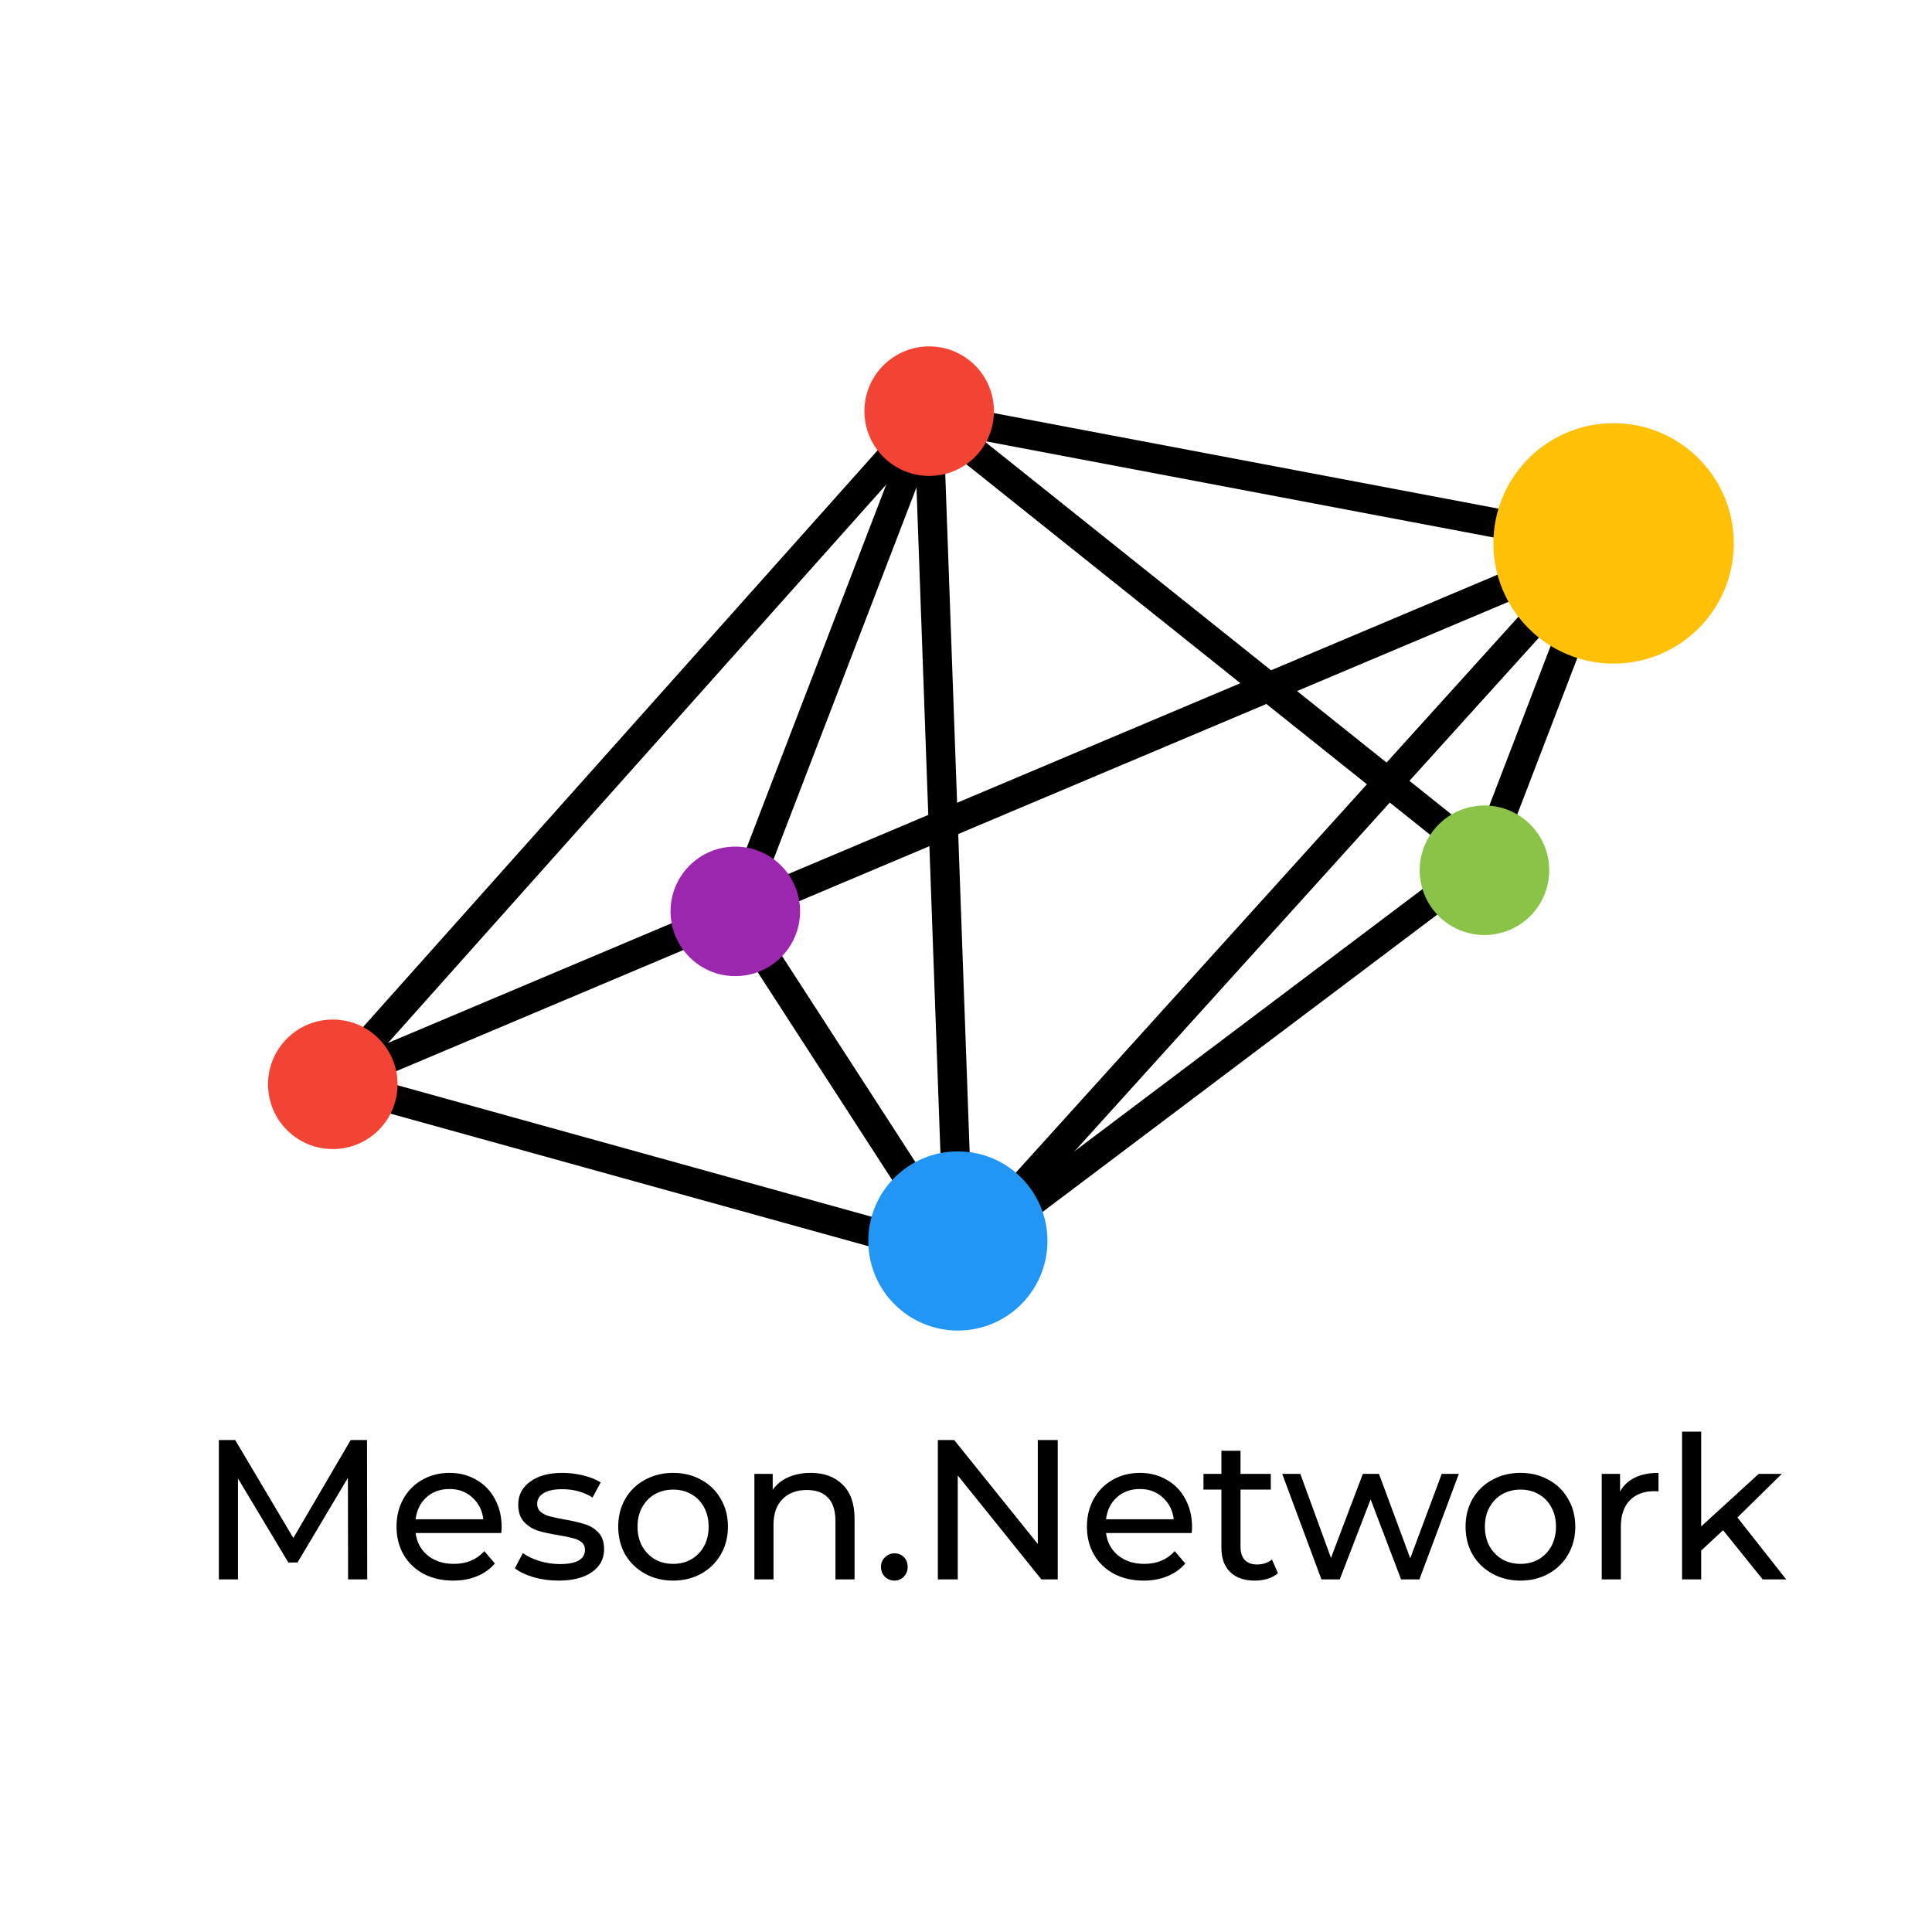<svg width="937" height="937" viewBox="0 0 937 937" fill="none" xmlns="http://www.w3.org/2000/svg">
<g filter="url(#filter0_b_5_462)">
<rect width="937" height="937" fill="white"/>
<path d="M168.825 766L168.728 716.742L144.292 757.79H139.849L115.414 717.032V766H106.141V698.391H114.061L142.264 745.91L170.08 698.391H178L178.097 766H168.825ZM243.299 740.695C243.299 741.403 243.235 742.337 243.106 743.496H201.575C202.154 748.003 204.118 751.641 207.466 754.41C210.879 757.114 215.096 758.466 220.119 758.466C226.236 758.466 231.162 756.406 234.896 752.285L240.015 758.273C237.697 760.978 234.8 763.038 231.323 764.455C227.91 765.871 224.079 766.58 219.829 766.58C214.42 766.58 209.623 765.485 205.438 763.296C201.253 761.042 198.001 757.919 195.683 753.927C193.429 749.935 192.302 745.427 192.302 740.405C192.302 735.447 193.397 730.972 195.586 726.98C197.84 722.988 200.898 719.897 204.762 717.708C208.69 715.454 213.1 714.327 217.994 714.327C222.887 714.327 227.234 715.454 231.033 717.708C234.896 719.897 237.89 722.988 240.015 726.98C242.204 730.972 243.299 735.544 243.299 740.695ZM217.994 722.151C213.551 722.151 209.816 723.503 206.79 726.207C203.828 728.912 202.09 732.453 201.575 736.831H234.413C233.898 732.517 232.127 729.008 229.101 726.304C226.139 723.535 222.437 722.151 217.994 722.151ZM270.855 766.58C266.67 766.58 262.645 766.032 258.782 764.938C254.919 763.779 251.892 762.33 249.703 760.591L253.566 753.251C255.82 754.861 258.557 756.148 261.776 757.114C264.996 758.08 268.247 758.563 271.531 758.563C279.644 758.563 283.701 756.245 283.701 751.609C283.701 750.064 283.154 748.84 282.059 747.939C280.964 747.037 279.58 746.393 277.906 746.007C276.296 745.556 273.978 745.073 270.952 744.558C266.831 743.914 263.45 743.174 260.81 742.337C258.235 741.5 256.013 740.083 254.146 738.087C252.279 736.091 251.345 733.29 251.345 729.684C251.345 725.048 253.277 721.346 257.14 718.577C261.003 715.744 266.187 714.327 272.69 714.327C276.103 714.327 279.516 714.746 282.928 715.583C286.341 716.42 289.142 717.547 291.331 718.963L287.371 726.304C283.186 723.599 278.26 722.247 272.594 722.247C268.666 722.247 265.672 722.891 263.611 724.179C261.551 725.467 260.521 727.173 260.521 729.298C260.521 730.972 261.1 732.292 262.259 733.258C263.418 734.224 264.835 734.932 266.509 735.383C268.247 735.833 270.662 736.349 273.753 736.928C277.874 737.636 281.19 738.409 283.701 739.246C286.276 740.019 288.466 741.371 290.269 743.303C292.071 745.234 292.973 747.939 292.973 751.416C292.973 756.052 290.977 759.754 286.985 762.523C283.057 765.227 277.68 766.58 270.855 766.58ZM326.486 766.58C321.399 766.58 316.827 765.453 312.771 763.199C308.714 760.945 305.527 757.855 303.209 753.927C300.955 749.935 299.828 745.427 299.828 740.405C299.828 735.383 300.955 730.908 303.209 726.98C305.527 722.988 308.714 719.897 312.771 717.708C316.827 715.454 321.399 714.327 326.486 714.327C331.572 714.327 336.112 715.454 340.104 717.708C344.161 719.897 347.316 722.988 349.569 726.98C351.887 730.908 353.046 735.383 353.046 740.405C353.046 745.427 351.887 749.935 349.569 753.927C347.316 757.855 344.161 760.945 340.104 763.199C336.112 765.453 331.572 766.58 326.486 766.58ZM326.486 758.466C329.769 758.466 332.699 757.726 335.275 756.245C337.915 754.7 339.975 752.575 341.456 749.87C342.937 747.102 343.678 743.947 343.678 740.405C343.678 736.864 342.937 733.741 341.456 731.036C339.975 728.268 337.915 726.143 335.275 724.662C332.699 723.181 329.769 722.44 326.486 722.44C323.202 722.44 320.24 723.181 317.6 724.662C315.024 726.143 312.964 728.268 311.418 731.036C309.937 733.741 309.197 736.864 309.197 740.405C309.197 743.947 309.937 747.102 311.418 749.87C312.964 752.575 315.024 754.7 317.6 756.245C320.24 757.726 323.202 758.466 326.486 758.466ZM393.203 714.327C399.706 714.327 404.857 716.227 408.656 720.026C412.52 723.76 414.451 729.266 414.451 736.542V766H405.179V737.604C405.179 732.646 403.988 728.912 401.606 726.4C399.223 723.889 395.811 722.634 391.368 722.634C386.345 722.634 382.385 724.114 379.488 727.076C376.59 729.974 375.142 734.159 375.142 739.632V766H365.869V714.81H374.755V722.537C376.622 719.897 379.134 717.869 382.289 716.452C385.508 715.036 389.146 714.327 393.203 714.327ZM433.833 766.58C432.03 766.58 430.484 765.968 429.196 764.744C427.909 763.457 427.265 761.847 427.265 759.915C427.265 758.048 427.909 756.503 429.196 755.279C430.484 753.991 432.03 753.347 433.833 753.347C435.635 753.347 437.149 753.959 438.372 755.183C439.595 756.406 440.207 757.983 440.207 759.915C440.207 761.847 439.563 763.457 438.275 764.744C437.052 765.968 435.571 766.58 433.833 766.58ZM512.99 698.391V766H505.07L464.504 715.583V766H454.846V698.391H462.766L503.331 748.808V698.391H512.99ZM578.138 740.695C578.138 741.403 578.074 742.337 577.945 743.496H536.414C536.993 748.003 538.957 751.641 542.305 754.41C545.718 757.114 549.935 758.466 554.958 758.466C561.075 758.466 566.001 756.406 569.735 752.285L574.854 758.273C572.536 760.978 569.639 763.038 566.162 764.455C562.749 765.871 558.918 766.58 554.668 766.58C549.259 766.58 544.462 765.485 540.277 763.296C536.092 761.042 532.84 757.919 530.522 753.927C528.268 749.935 527.142 745.427 527.142 740.405C527.142 735.447 528.236 730.972 530.425 726.98C532.679 722.988 535.738 719.897 539.601 717.708C543.529 715.454 547.939 714.327 552.833 714.327C557.727 714.327 562.073 715.454 565.872 717.708C569.735 719.897 572.729 722.988 574.854 726.98C577.044 730.972 578.138 735.544 578.138 740.695ZM552.833 722.151C548.39 722.151 544.656 723.503 541.629 726.207C538.667 728.912 536.929 732.453 536.414 736.831H569.252C568.737 732.517 566.967 729.008 563.94 726.304C560.978 723.535 557.276 722.151 552.833 722.151ZM619.796 763.006C618.443 764.165 616.769 765.066 614.773 765.71C612.777 766.29 610.717 766.58 608.592 766.58C603.441 766.58 599.448 765.195 596.615 762.426C593.782 759.658 592.366 755.698 592.366 750.546V722.44H583.673V714.81H592.366V703.606H601.638V714.81H616.319V722.44H601.638V750.16C601.638 752.929 602.314 755.054 603.666 756.535C605.083 758.016 607.079 758.756 609.654 758.756C612.487 758.756 614.902 757.951 616.898 756.342L619.796 763.006ZM707.523 714.81L688.399 766H679.514L664.736 727.173L649.765 766H640.88L621.853 714.81H630.642L645.516 755.569L660.969 714.81H668.793L683.956 755.762L699.217 714.81H707.523ZM737.442 766.58C732.355 766.58 727.783 765.453 723.727 763.199C719.67 760.945 716.483 757.855 714.165 753.927C711.911 749.935 710.784 745.427 710.784 740.405C710.784 735.383 711.911 730.908 714.165 726.98C716.483 722.988 719.67 719.897 723.727 717.708C727.783 715.454 732.355 714.327 737.442 714.327C742.528 714.327 747.068 715.454 751.06 717.708C755.117 719.897 758.272 722.988 760.525 726.98C762.843 730.908 764.002 735.383 764.002 740.405C764.002 745.427 762.843 749.935 760.525 753.927C758.272 757.855 755.117 760.945 751.06 763.199C747.068 765.453 742.528 766.58 737.442 766.58ZM737.442 758.466C740.725 758.466 743.655 757.726 746.231 756.245C748.871 754.7 750.931 752.575 752.412 749.87C753.893 747.102 754.634 743.947 754.634 740.405C754.634 736.864 753.893 733.741 752.412 731.036C750.931 728.268 748.871 726.143 746.231 724.662C743.655 723.181 740.725 722.44 737.442 722.44C734.158 722.44 731.196 723.181 728.556 724.662C725.98 726.143 723.92 728.268 722.374 731.036C720.893 733.741 720.153 736.864 720.153 740.405C720.153 743.947 720.893 747.102 722.374 749.87C723.92 752.575 725.98 754.7 728.556 756.245C731.196 757.726 734.158 758.466 737.442 758.466ZM785.711 723.406C787.321 720.444 789.703 718.191 792.859 716.645C796.014 715.1 799.845 714.327 804.352 714.327V723.31C803.837 723.245 803.129 723.213 802.227 723.213C797.205 723.213 793.245 724.726 790.347 727.753C787.514 730.714 786.098 734.964 786.098 740.502V766H776.826V714.81H785.711V723.406ZM835.676 742.144L825.052 751.995V766H815.78V694.334H825.052V740.308L852.965 714.81H864.169L842.631 735.962L866.294 766H854.897L835.676 742.144Z" fill="black"/>
<path d="M439.171 213.888L161.969 524.565" stroke="black" stroke-width="14.182"/>
<path d="M743.078 279.332L161.969 524.564" stroke="black" stroke-width="14.182"/>
<path d="M443.309 603.174L161.217 524.94" stroke="black" stroke-width="14.182"/>
<path d="M446.694 210.877L356.049 446.706" stroke="black" stroke-width="14.182"/>
<path d="M457.226 597.156L357.93 443.698" stroke="black" stroke-width="14.182"/>
<path d="M445.941 200.723L743.83 257.141" stroke="black" stroke-width="14.182"/>
<path d="M445.191 197.337L720.137 416.992" stroke="black" stroke-width="14.182"/>
<path d="M764.143 301.523L719.385 418.121" stroke="black" stroke-width="14.182"/>
<path d="M450.084 194.705L465.129 612.953" stroke="black" stroke-width="14.182"/>
<path d="M753.985 290.24L463.242 611.825" stroke="black" stroke-width="14.182"/>
<path d="M700.577 432.038L476.408 600.917" stroke="black" stroke-width="14.182"/>
<circle cx="782.57" cy="263.534" r="58.299" fill="#FFC107"/>
<circle cx="464.557" cy="601.857" r="43.442" fill="#2196F4"/>
<circle cx="450.646" cy="199.406" r="31.406" fill="#F34335"/>
<circle cx="356.617" cy="442.005" r="31.406" fill="#9C27AF"/>
<circle cx="161.406" cy="525.88" r="31.406" fill="#F34335"/>
<circle cx="719.947" cy="422.071" r="31.406" fill="#8BC349"/>
</g>
<defs>
<filter id="filter0_b_5_462" x="-4" y="-4" width="945" height="945" filterUnits="userSpaceOnUse" color-interpolation-filters="sRGB">
<feFlood flood-opacity="0" result="BackgroundImageFix"/>
<feGaussianBlur in="BackgroundImage" stdDeviation="2"/>
<feComposite in2="SourceAlpha" operator="in" result="effect1_backgroundBlur_5_462"/>
<feBlend mode="normal" in="SourceGraphic" in2="effect1_backgroundBlur_5_462" result="shape"/>
</filter>
</defs>
</svg>
